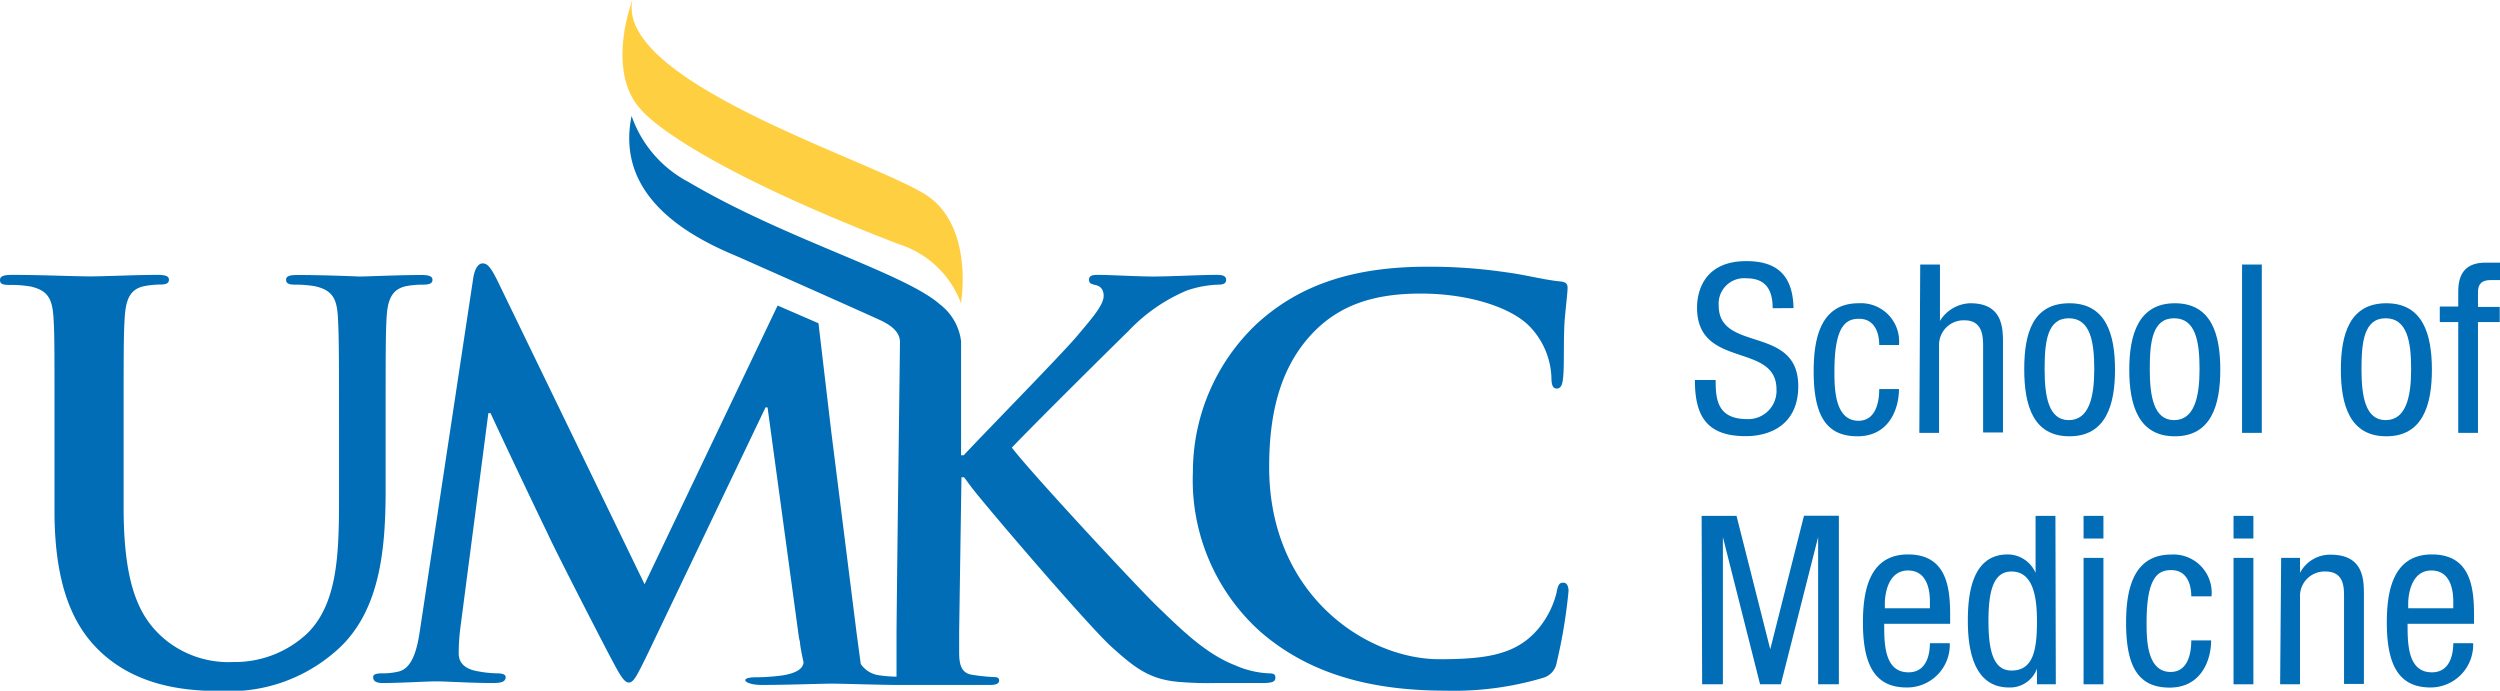 <svg xmlns="http://www.w3.org/2000/svg" viewBox="0 0 196.37 54.25"><defs><style>.cls-1{fill:#006db6;}.cls-2{fill:#ffcf42;}</style></defs><title>Logo-UMKCMed</title><g id="Layer_2" data-name="Layer 2"><g id="NSD_-_Partners" data-name="NSD - Partners"><path class="cls-1" d="M139.24,24.21c0-1.39-.5-2.35-2.06-2.35A2,2,0,0,0,135,24c0,3.72,6.25,1.5,6.25,6.33,0,3.06-2.25,3.93-4.12,3.93-3.09,0-4-1.6-4-4.41h1.63c0,1.48.11,3.07,2.48,3.07a2.22,2.22,0,0,0,2.3-2.33c0-3.74-6.24-1.57-6.24-6.43,0-1.22.52-3.65,3.87-3.65,2.54,0,3.65,1.24,3.71,3.69Z"/><path class="cls-1" d="M147.61,27.1c0-1-.39-2.06-1.58-2.06-1,0-1.94.49-1.94,4.12,0,1.27,0,3.89,1.89,3.89,1.33,0,1.63-1.41,1.63-2.49h1.55c0,1.56-.78,3.71-3.26,3.71s-3.44-1.67-3.44-5.1c0-2.46.48-5.35,3.53-5.35a3,3,0,0,1,3.17,3.28Z"/><path class="cls-1" d="M150.83,20.78h1.55v4.43h0a2.88,2.88,0,0,1,2.39-1.39c2.57,0,2.56,2,2.56,3.15v7h-1.56V27.16c0-.76-.06-2-1.46-2a1.93,1.93,0,0,0-2,2V34h-1.55Z"/><path class="cls-1" d="M162.55,23.82c2.87,0,3.58,2.43,3.58,5.22s-.73,5.23-3.58,5.23S159,31.84,159,29,159.68,23.82,162.55,23.82ZM164.5,29c0-2.14-.3-4-2-4s-1.9,1.86-1.9,4,.31,4,1.9,4S164.5,31.19,164.5,29Z"/><path class="cls-1" d="M170.83,23.82c2.87,0,3.57,2.43,3.57,5.22s-.72,5.23-3.57,5.23-3.58-2.43-3.58-5.23S168,23.82,170.83,23.82ZM172.77,29c0-2.14-.29-4-2-4s-1.91,1.86-1.91,4,.32,4,1.91,4S172.77,31.19,172.77,29Z"/><path class="cls-1" d="M176.11,20.78h1.55V34h-1.55Z"/><path class="cls-1" d="M187.44,23.82c2.87,0,3.58,2.43,3.58,5.22s-.73,5.23-3.58,5.23-3.57-2.43-3.57-5.23S184.57,23.82,187.44,23.82ZM189.39,29c0-2.14-.3-4-2-4s-1.9,1.86-1.9,4,.31,4,1.9,4S189.39,31.19,189.39,29Z"/><path class="cls-1" d="M193.09,25.3h-1.45V24.08h1.45V22.91c0-1.5.65-2.28,2.15-2.28h1.13V22h-.73c-.66,0-1,.26-1,.94v1.17h1.71V25.3h-1.71V34h-1.55Z"/><path class="cls-1" d="M133.66,40.52h2.74L139.05,51h0l2.65-10.49h2.74V53.75h-1.63V42.19h0l-2.93,11.56h-1.63l-2.92-11.56h0V53.75h-1.63Z"/><path class="cls-1" d="M148,49c0,1.54,0,3.81,1.91,3.81,1.48,0,1.68-1.53,1.68-2.29h1.56A3.35,3.35,0,0,1,149.77,54c-2.44,0-3.44-1.67-3.44-5.1,0-2.46.48-5.35,3.54-5.35s3.31,2.63,3.31,4.78V49Zm3.59-1.22v-.54c0-1.11-.33-2.43-1.72-2.43-1.63,0-1.82,2-1.82,2.59v.38Z"/><path class="cls-1" d="M161.48,53.75H160V52.52h0A2.25,2.25,0,0,1,157.81,54c-2.35,0-3.24-2.12-3.24-5.23,0-2.07.31-5.22,3.13-5.22A2.39,2.39,0,0,1,159.89,45h0V40.52h1.56ZM158,52.67c1.71,0,2-1.61,2-3.89,0-1.92-.31-3.89-2-3.89-1.42,0-1.81,1.52-1.81,3.89S156.59,52.67,158,52.67Z"/><path class="cls-1" d="M163.66,40.52h1.56V42.3h-1.56Zm0,3.3h1.56v9.93h-1.56Z"/><path class="cls-1" d="M172.12,46.84c0-1-.38-2.06-1.57-2.06-1,0-1.94.48-1.94,4.11,0,1.28,0,3.89,1.89,3.89,1.33,0,1.62-1.4,1.62-2.48h1.56c0,1.56-.78,3.71-3.26,3.71S167,52.34,167,48.91c0-2.46.49-5.35,3.54-5.35a3,3,0,0,1,3.17,3.28Z"/><path class="cls-1" d="M175.44,40.52H177V42.3h-1.56Zm0,3.3H177v9.93h-1.56Z"/><path class="cls-1" d="M179.18,43.82h1.48V45h0a2.66,2.66,0,0,1,2.41-1.43c2.61,0,2.61,2,2.61,3.15v7h-1.56V46.89c0-.76,0-2-1.46-2a1.93,1.93,0,0,0-2,2v6.86h-1.56Z"/><path class="cls-1" d="M189.11,49c0,1.54,0,3.81,1.91,3.81,1.48,0,1.68-1.53,1.68-2.29h1.56A3.35,3.35,0,0,1,190.92,54c-2.44,0-3.44-1.67-3.44-5.1,0-2.46.48-5.35,3.54-5.35s3.31,2.63,3.31,4.78V49Zm3.59-1.22v-.54c0-1.11-.33-2.43-1.72-2.43-1.63,0-1.82,2-1.82,2.59v.38Z"/><path class="cls-1" d="M33.2,22.36c.51,0,.77-.09.77-.38s-.3-.38-.89-.38c-1.66,0-4.33.12-4.84.12,0,0-2.71-.12-4.88-.12-.59,0-.89.08-.89.38s.26.38.72.38a8.72,8.72,0,0,1,1.53.12c1.4.3,1.74,1,1.82,2.42s.09,2.55.09,9v5.3c0,4.37-.13,8.19-2.46,10.52A8.3,8.3,0,0,1,18.32,52,7.85,7.85,0,0,1,13,50.26C10.94,48.56,9.71,46,9.71,39.83V33.89c0-6.44,0-7.63.09-9s.42-2.2,1.56-2.42a6.84,6.84,0,0,1,1.24-.12c.42,0,.67-.09.67-.38s-.29-.38-.93-.38c-1.53,0-4.2.12-5.21.12-1.28,0-3.95-.12-6.2-.12C.3,21.6,0,21.68,0,22s.26.38.72.38a9.27,9.27,0,0,1,1.66.12c1.39.3,1.73,1,1.82,2.42s.08,2.55.08,9v6.19c0,6.15,1.61,9.29,3.78,11.24,3.09,2.79,7.16,2.93,9.41,2.93a12.64,12.64,0,0,0,8.82-3.06c3.56-3,4-8,4-12.76V33.89c0-6.44,0-7.63.08-9s.43-2.2,1.57-2.42A6.81,6.81,0,0,1,33.2,22.36Z"/><path class="cls-1" d="M122.8,45.77c-.33,0-.42.16-.55.84a7.08,7.08,0,0,1-1.44,2.8c-1.7,2-4,2.37-7.76,2.37-5.68,0-13.36-5-13.36-15.09,0-4.12.81-8.14,3.9-11,1.87-1.7,4.28-2.63,8-2.63,3.91,0,7.21,1.14,8.61,2.63a6.1,6.1,0,0,1,1.66,3.9c0,.59.08.93.42.93s.47-.34.51-1c.09-.85,0-3.18.13-4.58s.21-2,.21-2.34-.17-.46-.63-.5c-1.28-.13-2.64-.51-4.25-.72a41.09,41.09,0,0,0-6.15-.43c-6.31,0-10.34,1.7-13.4,4.5a16,16,0,0,0-5,11.61A16,16,0,0,0,99,49.62c3.86,3.35,8.74,4.63,14.55,4.63a24.48,24.48,0,0,0,7.63-1,1.5,1.5,0,0,0,1.1-1.23,40.76,40.76,0,0,0,.93-5.64C123.18,46.06,123.1,45.77,122.8,45.77Z"/><path class="cls-1" d="M99.66,52.89A7.36,7.36,0,0,1,97,52.25c-2.29-.89-4.2-2.79-6.06-4.58C89.31,46.1,81,37.16,79.48,35.16c1.44-1.53,7.84-7.88,9.16-9.16a13.5,13.5,0,0,1,4.58-3.18,8.41,8.41,0,0,1,2.45-.46c.43,0,.64-.09.64-.39s-.3-.38-.72-.38c-1.32,0-3.65.13-5,.13-1.15,0-3.48-.13-4.37-.13-.47,0-.68.09-.68.38s.17.34.55.43.6.38.6.84c0,.73-.94,1.79-2.12,3.19s-7.42,7.76-8.87,9.33h-.21V29.94c0-1.44,0-2.4,0-3.13a4.28,4.28,0,0,0-1.66-2.9c-2.79-2.47-12.08-5.09-19.76-9.62a9.32,9.32,0,0,1-4.46-5.18c-1,4.89,2.12,8.44,8,10.9.54.23,11.41,5.06,11.68,5.21s1.39.65,1.4,1.63c0,.63-.2,15.41-.27,22.74h0c0,.26,0,.52,0,.77h0c0,.53,0,1,0,1.43,0,.13,0,.25,0,.36h0c0,.41,0,.75,0,1a9.7,9.7,0,0,1-1.31-.1,2.06,2.06,0,0,1-1.5-.9h0l-.32-2.38-2-15.89-1-8.49L61.08,24,50.63,45.89,39.05,22c-.55-1.1-.8-1.31-1.14-1.31s-.6.38-.73,1.1L33,49.41c-.21,1.44-.55,3.1-1.74,3.35a5.34,5.34,0,0,1-1.27.13c-.43,0-.68.08-.68.29,0,.38.34.47.76.47,1.36,0,3.39-.13,4.2-.13s2.67.13,4.45.13c.64,0,1-.09,1-.47,0-.21-.3-.29-.64-.29a8.89,8.89,0,0,1-1.78-.21c-.72-.17-1.27-.56-1.27-1.36a15.94,15.94,0,0,1,.13-2l2.2-16.87h.17C40,35.63,42.57,41,43,41.87c.52,1.18,3.86,7.67,4.88,9.62.68,1.27,1.1,2.12,1.49,2.12s.59-.38,1.56-2.37L60.13,32h.16l2.47,18.11.08.34c0,.21.11.81.28,1.59-.07.57-.72.84-1.57,1a16.27,16.27,0,0,1-2.22.16c-.42,0-.79.07-.79.23s.48.37,1.27.37c2.21,0,4.59-.1,5.53-.1s3.37.09,5,.1h7.47c.39,0,.67-.1.67-.34s-.17-.28-.46-.28A15.1,15.1,0,0,1,76.34,53c-.84-.13-1-.83-1-1.74,0-.51,0-1.06,0-1.7h0l.18-12.07h.21l.47.64c.89,1.23,9.25,11,11.11,12.68s3,2.55,5.26,2.75a27.84,27.84,0,0,0,2.93.09h3.68c.81,0,1-.13,1-.42S100,52.89,99.66,52.89Z"/><path class="cls-2" d="M50.32,8.57s2.78,3.85,20.25,10.6a7.66,7.66,0,0,1,4.91,4.64s1-5.66-2.41-8.27S48.37,6.66,49.67,0C48.55,3.26,48.54,6.67,50.32,8.57Z"/></g></g></svg>